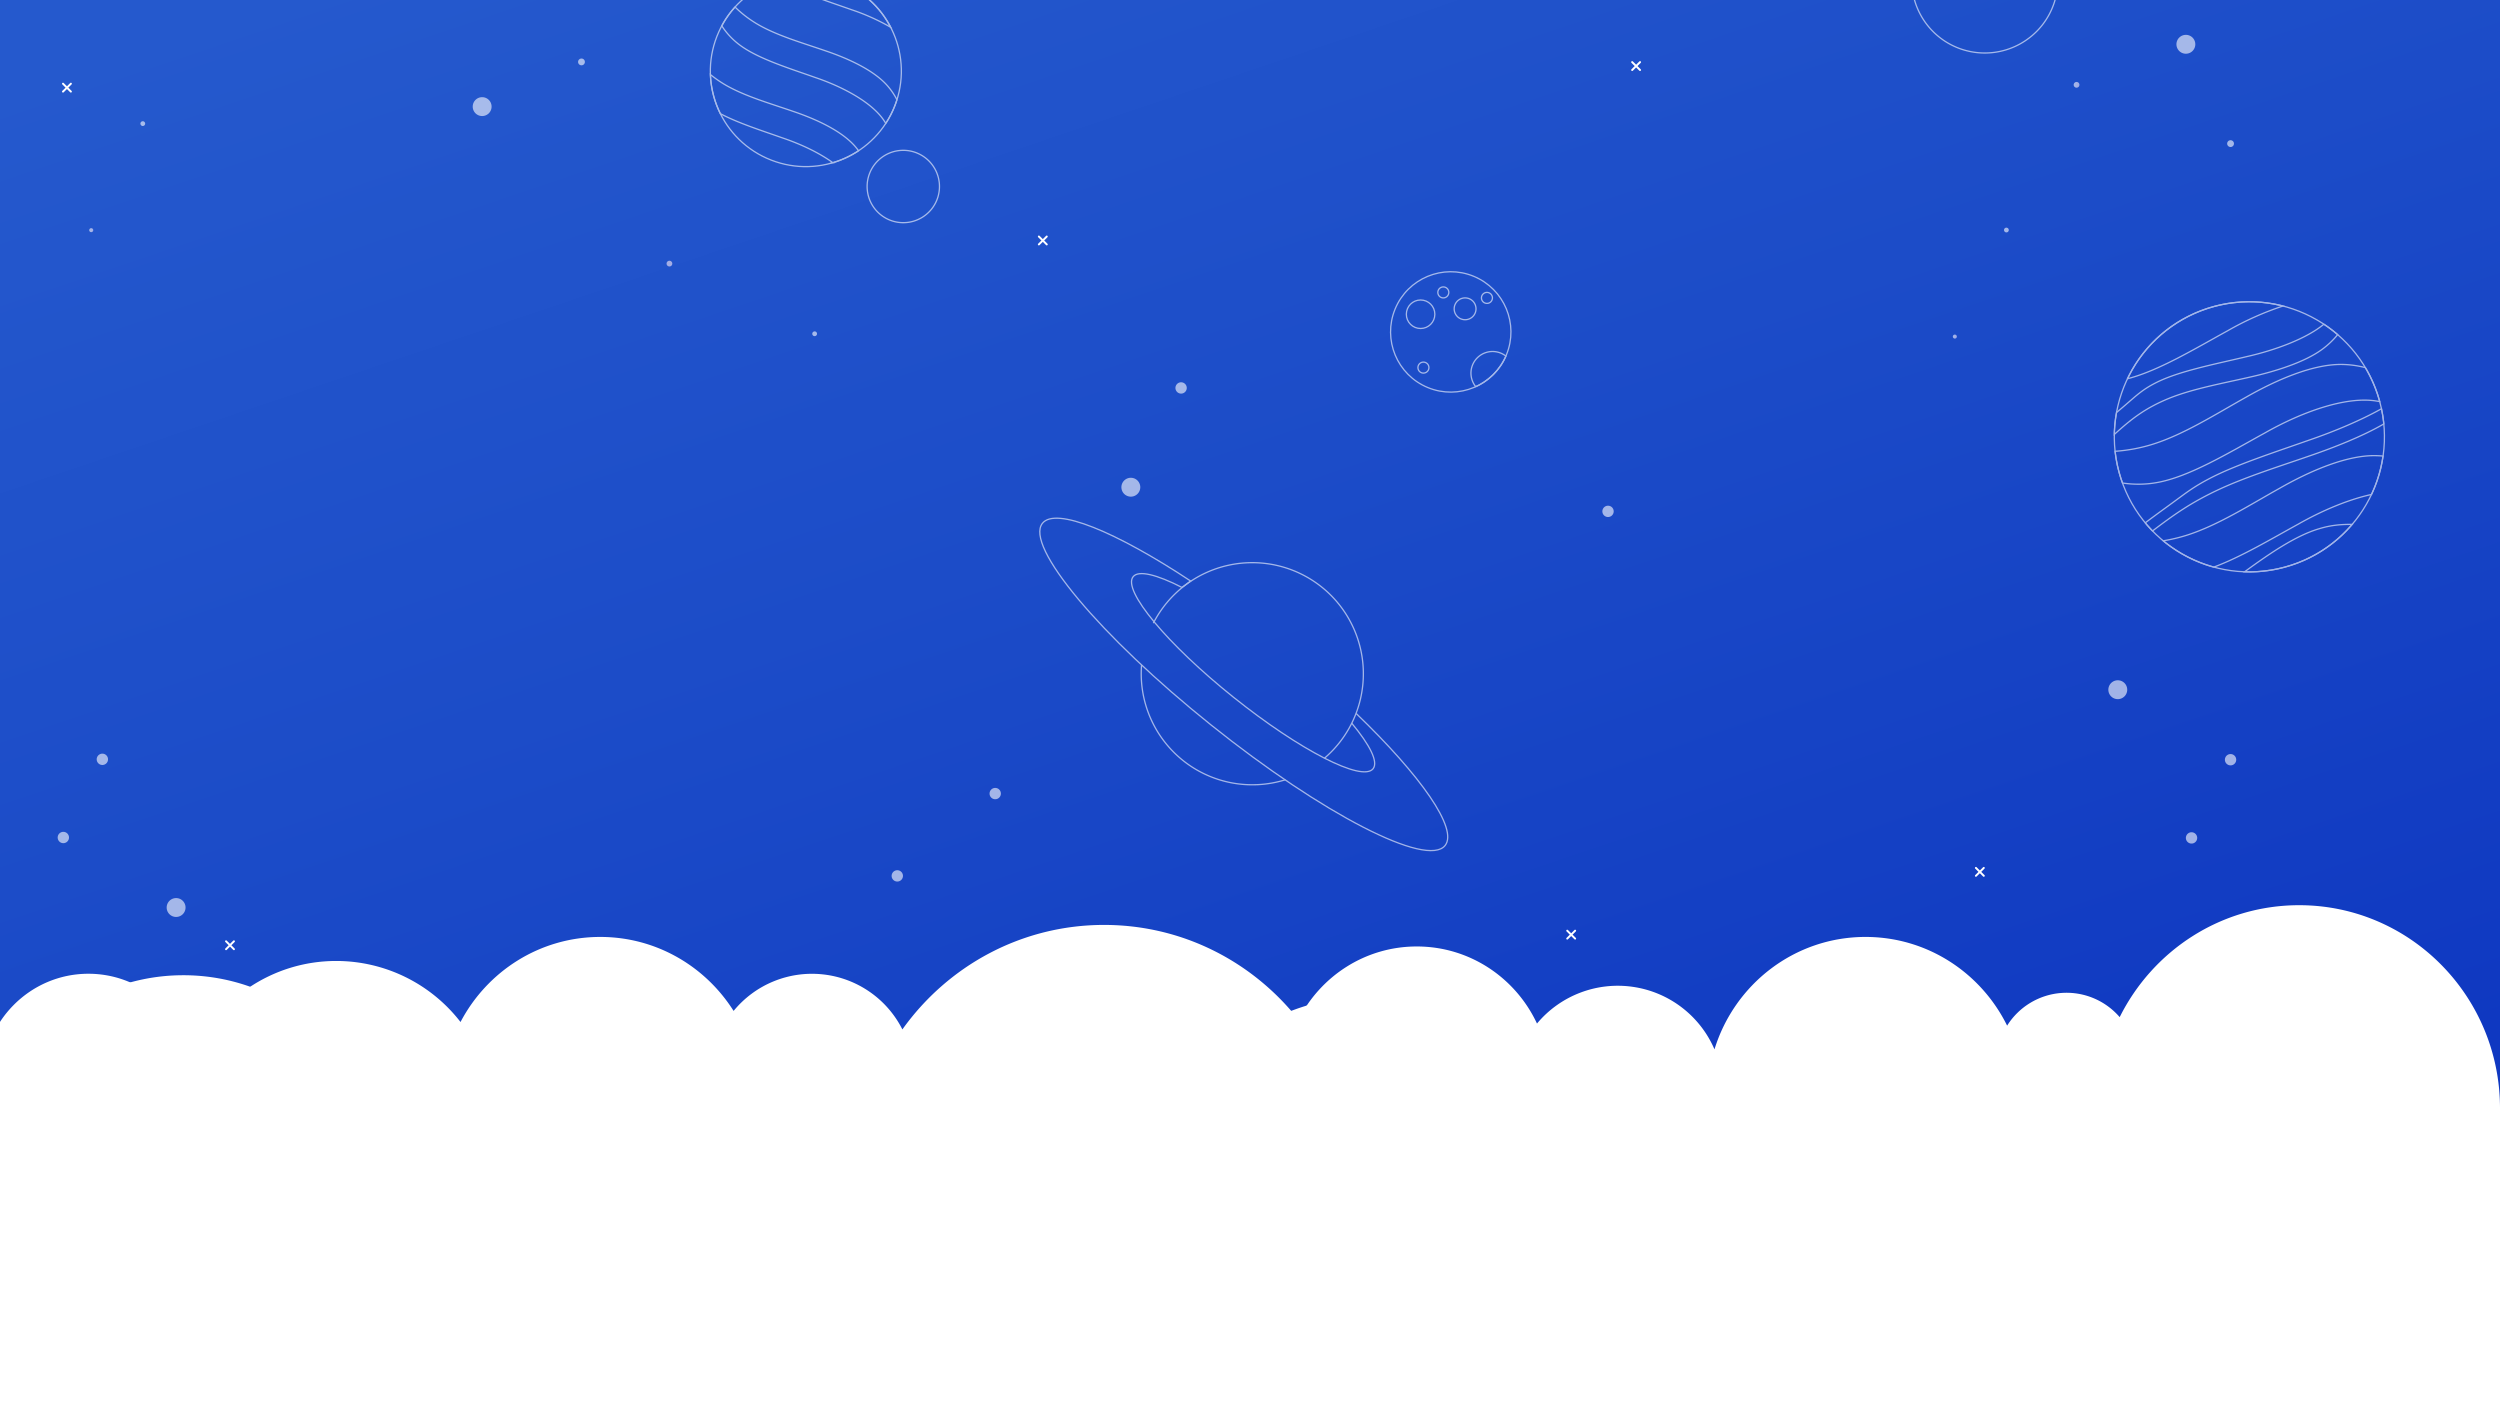 <svg xmlns="http://www.w3.org/2000/svg" xmlns:xlink="http://www.w3.org/1999/xlink" width="1920" height="1080" viewBox="0 0 1920 1080">
  <rect x="0" y="0" width="1920" height="1080" fill="#808080" stroke="none"/>
  <defs>
    <linearGradient id="linear-gradient" x1="0.097" y1="-0.159" x2="0.903" y2="1.159" gradientUnits="objectBoundingBox">
      <stop offset="0.089" stop-color="#2559cd"/>
      <stop offset="0.41" stop-color="#1c4cc8"/>
      <stop offset="0.797" stop-color="#0f38c1"/>
    </linearGradient>
    <clipPath id="clip-path">
      <rect id="Rectangle_62" data-name="Rectangle 62" width="1920" height="1080" fill="none"/>
    </clipPath>
    <linearGradient id="linear-gradient-2" y1="0.5" x2="1" y2="0.5" gradientUnits="objectBoundingBox">
      <stop offset="0" stop-color="#fff"/>
      <stop offset="1" stop-color="#fbe9f5"/>
    </linearGradient>
    <linearGradient id="linear-gradient-3" x1="0" y1="0.5" x2="1" y2="0.5" xlink:href="#linear-gradient-2"/>
    <linearGradient id="linear-gradient-4" x1="-279.974" y1="-6501.72" x2="-278.974" y2="-6501.72" xlink:href="#linear-gradient-2"/>
    <linearGradient id="linear-gradient-5" x1="0" y1="0.5" x2="1" y2="0.5" xlink:href="#linear-gradient-2"/>
  </defs>
  <g id="OBJECTS" transform="translate(-74.19 -59.92)">
    <g id="Group_55" data-name="Group 55" transform="translate(74.19 59.92)">
      <g id="Group_54" data-name="Group 54">
        <g id="Group_52" data-name="Group 52">
          <rect id="Rectangle_61" data-name="Rectangle 61" width="1920" height="1080" fill="url(#linear-gradient)"/>
          <g id="Group_17" data-name="Group 17">
            <g id="Group_16" data-name="Group 16" clip-path="url(#clip-path)">
              <g id="Group_11" data-name="Group 11" transform="translate(798.559 397.957)" opacity="0.6" style="mix-blend-mode: overlay;isolation: isolate">
                <path id="Path_47" data-name="Path 47" d="M376.142,253.728a85.323,85.323,0,1,1,131.427,103.7" transform="translate(-288.919 -173.1)" fill="none" stroke="#fff" stroke-miterlimit="10" stroke-width="1"/>
                <path id="Path_48" data-name="Path 48" d="M483.723,322.146a85.344,85.344,0,0,1-110.5-88.129" transform="translate(-295.062 -121.258)" fill="none" stroke="#fff" stroke-miterlimit="10" stroke-width="1"/>
                <path id="Path_49" data-name="Path 49" d="M585.972,353.036c13.99,16.789,20.561,29.778,16.4,34.985-8.322,10.4-56.321-14.189-107.208-54.915s-85.4-82.171-77.075-92.57c4.151-5.186,18.17-1.669,37.5,8.214l6.683-4.9c-57.594-38.054-103.676-57.028-113.823-44.349-13.814,17.258,44.211,86.65,129.6,154.992s165.814,109.749,179.628,92.488c10.153-12.687-18.513-53.548-68.333-101.45" transform="translate(-346.409 -195.579)" fill="none" stroke="#fff" stroke-miterlimit="10" stroke-width="1"/>
              </g>
              <g id="Group_12" data-name="Group 12" transform="translate(1600.359 208.319)" opacity="0.6" style="mix-blend-mode: overlay;isolation: isolate">
                <circle id="Ellipse_14" data-name="Ellipse 14" cx="103.708" cy="103.708" r="103.708" transform="translate(0 54.077) rotate(-15.113)" fill="none" stroke="#fff" stroke-miterlimit="10" stroke-width="1"/>
                <path id="Path_50" data-name="Path 50" d="M728.649,180.4c-23.635,13.224-47.925,28.734-71.795,36.211a124.936,124.936,0,0,1-28.93,5.418,104.052,104.052,0,0,0,5.673,24.348,80.752,80.752,0,0,0,25.742-.2c25.04-4.168,55.857-22.984,83.846-38.362,27.848-15.806,62.029-28.311,85.72-24.333.783.111,1.531.238,2.262.378-.783-2.884-1.687-5.756-2.734-8.61a104.158,104.158,0,0,0-8.308-17.469,75.08,75.08,0,0,0-18.628-2.447C779.6,155.259,752.217,166.967,728.649,180.4Z" transform="translate(-603.895 -83.759)" fill="none" stroke="#fff" stroke-miterlimit="10" stroke-width="1"/>
                <path id="Path_51" data-name="Path 51" d="M670.419,201.458c18.185-7.214,40.412-11.2,61.085-15.949,20.752-4.612,42.879-11.772,56.065-21.579a65.441,65.441,0,0,0,11.684-11.118,103.866,103.866,0,0,0-10.59-8.014c-13.324,11.024-37.091,19.9-59.316,24.906-24.307,5.808-52.178,11.127-69.671,20.054-10.053,5.063-15.04,9.871-21.256,15.19-2.719,2.379-5.747,4.925-9.012,7.712a103.348,103.348,0,0,0-1.684,16.794C640.245,218.147,650.929,209.32,670.419,201.458Z" transform="translate(-604.28 -104.128)" fill="none" stroke="#fff" stroke-miterlimit="10" stroke-width="1"/>
                <path id="Path_52" data-name="Path 52" d="M761.785,203.224c20.015-6.844,41.521-15.489,57.256-24.639a102.559,102.559,0,0,0-1.807-11.652c-15.741,8.83-35.889,17.308-54.643,23.761-26.947,9.525-57.585,19.344-77.908,30.092-11.669,6.119-17.906,11.036-25.548,16.615-6.545,4.843-14.456,10.44-23.316,17.149q2.671,3.234,5.577,6.225c16.219-12.286,29.414-21.9,52.4-32.506C714.52,218.8,738.9,211.168,761.785,203.224Z" transform="translate(-588.628 -61.326)" fill="none" stroke="#fff" stroke-miterlimit="10" stroke-width="1"/>
                <path id="Path_53" data-name="Path 53" d="M631.166,198.049c23.688-6.043,51.53-22.9,77.028-36.907a231.016,231.016,0,0,1,42.38-18.942,103.7,103.7,0,0,0-119.409,55.848Z" transform="translate(-597.627 -115.492)" fill="none" stroke="#fff" stroke-miterlimit="10" stroke-width="1"/>
                <path id="Path_54" data-name="Path 54" d="M729.944,204.272c-23.635,13.221-47.925,28.734-71.795,36.211a130.417,130.417,0,0,1-17.628,4.142,104.22,104.22,0,0,0,38.863,20.191c20.8-7.709,43.768-21.415,65.092-33.131,17.554-9.962,37.619-18.61,55.992-22.65a104.024,104.024,0,0,0,8.894-29.5c-2.065-.188-4.242-.305-6.574-.334C780.9,179.132,753.512,190.837,729.944,204.272Z" transform="translate(-579.537 -37.6)" fill="none" stroke="#fff" stroke-miterlimit="10" stroke-width="1"/>
                <path id="Path_55" data-name="Path 55" d="M661.825,233.621A103.861,103.861,0,0,0,744.474,197.2c-7.853-.006-15.735.364-25.877,3.494C700.914,206.034,681.192,219.455,661.825,233.621Z" transform="translate(-538.347 -2.799)" fill="none" stroke="#fff" stroke-miterlimit="10" stroke-width="1"/>
              </g>
              <g id="Group_13" data-name="Group 13" transform="translate(521.934 -42.341)" opacity="0.6" style="mix-blend-mode: overlay;isolation: isolate">
                <circle id="Ellipse_15" data-name="Ellipse 15" cx="73.337" cy="73.337" r="73.337" transform="translate(0 133.779) rotate(-65.795)" fill="none" stroke="#fff" stroke-miterlimit="10" stroke-width="1"/>
                <path id="Path_56" data-name="Path 56" d="M342.7,95.352c-18.1-6.257-37.716-11.784-52.894-20.866A88.577,88.577,0,0,1,273.339,61.76a73.491,73.491,0,0,0-10.188,14.45A57.175,57.175,0,0,0,275.369,89.7c13.981,11.259,38.414,18.678,59.7,26.217,21.447,7.266,44.132,19.429,53.176,33.809.311.463.6.918.865,1.37,1.153-1.769,2.244-3.6,3.259-5.494a73.58,73.58,0,0,0,5.313-12.6,52.859,52.859,0,0,0-7.472-10.986C379.946,110.424,360.881,101.474,342.7,95.352Z" transform="translate(-230.764 -14.021)" fill="none" stroke="#fff" stroke-miterlimit="10" stroke-width="1"/>
                <path id="Path_57" data-name="Path 57" d="M278.175,56.472c14.333,9.663,36.335,16.434,55.725,23.3a163.344,163.344,0,0,1,29.937,13.462,73.335,73.335,0,0,0-85.662-36.766Z" transform="translate(-201.715 -29.925)" fill="none" stroke="#fff" stroke-miterlimit="10" stroke-width="1"/>
                <path id="Path_58" data-name="Path 58" d="M323.552,107.663c-18.1-6.257-37.716-11.784-52.894-20.866a92.073,92.073,0,0,1-10.481-7.36,73.777,73.777,0,0,0,7.624,30.019c13.858,7.354,31.9,13.031,48.116,18.777,13.518,4.579,27.522,11.106,38.3,18.9a73.529,73.529,0,0,0,19.754-9.182c-.871-1.179-1.833-2.382-2.913-3.626C360.8,122.736,341.731,113.786,323.552,107.663Z" transform="translate(-236.517 20.157)" fill="none" stroke="#fff" stroke-miterlimit="10" stroke-width="1"/>
              </g>
              <path id="Path_59" data-name="Path 59" d="M674.636,126.735a56.134,56.134,0,1,1-8.754-78.9A56.137,56.137,0,0,1,674.636,126.735Z" transform="translate(893.505 -107.09)" fill="none" stroke="#fff" stroke-miterlimit="10" stroke-width="1" opacity="0.6" style="mix-blend-mode: overlay;isolation: isolate"/>
              <path id="Path_60" data-name="Path 60" d="M350.675,144.417a27.78,27.78,0,1,1-4.33-39.048A27.778,27.778,0,0,1,350.675,144.417Z" transform="translate(364.749 16.178)" fill="none" stroke="#fff" stroke-miterlimit="10" stroke-width="1" opacity="0.6" style="mix-blend-mode: overlay;isolation: isolate"/>
              <g id="Group_14" data-name="Group 14" transform="translate(1053.845 194.586)" opacity="0.6" style="mix-blend-mode: overlay;isolation: isolate">
                <circle id="Ellipse_16" data-name="Ellipse 16" cx="46.215" cy="46.215" r="46.215" transform="translate(0 85.465) rotate(-67.614)" fill="none" stroke="#fff" stroke-miterlimit="10" stroke-width="1"/>
                <circle id="Ellipse_17" data-name="Ellipse 17" cx="10.947" cy="10.947" r="10.947" transform="translate(26.223 35.806)" fill="none" stroke="#fff" stroke-miterlimit="10" stroke-width="1"/>
                <path id="Path_61" data-name="Path 61" d="M459.046,139.253a4.214,4.214,0,1,1-4.215-4.213A4.216,4.216,0,0,1,459.046,139.253Z" transform="translate(-400.205 -109.261)" fill="none" stroke="#fff" stroke-miterlimit="10" stroke-width="1"/>
                <path id="Path_62" data-name="Path 62" d="M470.466,140.691a4.214,4.214,0,1,1-4.213-4.215A4.213,4.213,0,0,1,470.466,140.691Z" transform="translate(-378.125 -106.484)" fill="none" stroke="#fff" stroke-miterlimit="10" stroke-width="1"/>
                <path id="Path_63" data-name="Path 63" d="M453.838,158.937a4.214,4.214,0,1,1-4.213-4.215A4.213,4.213,0,0,1,453.838,158.937Z" transform="translate(-410.275 -71.205)" fill="none" stroke="#fff" stroke-miterlimit="10" stroke-width="1"/>
                <path id="Path_64" data-name="Path 64" d="M471.658,146.291a8.38,8.38,0,1,1-8.381-8.378A8.381,8.381,0,0,1,471.658,146.291Z" transform="translate(-391.928 -103.706)" fill="none" stroke="#fff" stroke-miterlimit="10" stroke-width="1"/>
                <path id="Path_65" data-name="Path 65" d="M486.185,155.528A16.6,16.6,0,0,0,463,179,46.373,46.373,0,0,0,486.185,155.528Z" transform="translate(-383.459 -76.596)" fill="none" stroke="#fff" stroke-miterlimit="10" stroke-width="1"/>
              </g>
              <path id="Path_66" data-name="Path 66" d="M508.576,82.2l-2.49-2.491,2.49-2.491a.755.755,0,0,0-1.068-1.068l-2.49,2.491-2.491-2.491a.755.755,0,1,0-1.068,1.068l2.491,2.491L501.459,82.2a.755.755,0,1,0,1.068,1.068l2.491-2.491,2.49,2.491a.755.755,0,0,0,1.068-1.068Z" transform="translate(751.513 -28.972)" fill="#fff"/>
              <path id="Path_67" data-name="Path 67" d="M491.579,309.6l-2.491-2.491,2.491-2.491a.755.755,0,0,0-1.068-1.068l-2.49,2.491-2.491-2.491a.755.755,0,0,0-1.068,1.068l2.488,2.491-2.488,2.491a.755.755,0,0,0,1.068,1.068l2.491-2.491,2.49,2.491a.755.755,0,0,0,1.068-1.068Z" transform="translate(718.649 410.705)" fill="#fff"/>
              <path id="Path_68" data-name="Path 68" d="M97.767,87.851l-2.491-2.491,2.491-2.491A.755.755,0,0,0,96.7,81.8l-2.491,2.491L91.718,81.8A.755.755,0,0,0,90.65,82.87l2.491,2.491L90.65,87.851a.755.755,0,0,0,1.068,1.068l2.491-2.491L96.7,88.919a.755.755,0,0,0,1.068-1.068Z" transform="translate(-42.792 -18.04)" fill="#fff"/>
              <path id="Path_69" data-name="Path 69" d="M140.453,312.372l-2.491-2.491,2.491-2.491a.755.755,0,1,0-1.068-1.068l-2.491,2.491-2.491-2.491a.755.755,0,0,0-1.068,1.068l2.491,2.491-2.491,2.491a.755.755,0,0,0,1.068,1.068l2.491-2.491,2.491,2.491a.755.755,0,0,0,1.068-1.068Z" transform="translate(39.742 416.075)" fill="#fff"/>
              <path id="Path_70" data-name="Path 70" d="M353.251,127.859l-2.491-2.491,2.491-2.491a.755.755,0,0,0-1.068-1.068l-2.491,2.491L347.2,121.81a.755.755,0,0,0-1.068,1.068l2.488,2.491-2.488,2.491a.755.755,0,1,0,1.068,1.068l2.491-2.491,2.491,2.491a.755.755,0,1,0,1.068-1.068Z" transform="translate(451.19 59.32)" fill="#fff"/>
              <path id="Path_71" data-name="Path 71" d="M598.57,293.156l-2.488-2.491,2.488-2.491a.755.755,0,0,0-1.068-1.068l-2.491,2.491-2.49-2.491a.755.755,0,1,0-1.068,1.068l2.491,2.491-2.491,2.491a.755.755,0,0,0,1.068,1.068l2.49-2.488,2.491,2.488a.755.755,0,1,0,1.068-1.068Z" transform="translate(925.521 378.924)" fill="#fff"/>
              <g id="Group_15" data-name="Group 15" transform="translate(44.297 26.768)" opacity="0.6" style="mix-blend-mode: overlay;isolation: isolate">
                <path id="Path_72" data-name="Path 72" d="M588.52,149.051a1.536,1.536,0,1,1-1.534-1.537A1.534,1.534,0,0,1,588.52,149.051Z" transform="translate(870.041 82.676)" fill="url(#linear-gradient-2)"/>
                <path id="Path_73" data-name="Path 73" d="M621.483,83.574a2.2,2.2,0,1,1-2.2-2.2A2.2,2.2,0,0,1,621.483,83.574Z" transform="translate(931.221 -45.201)" fill="url(#linear-gradient-3)"/>
                <path id="Path_74" data-name="Path 74" d="M341.957,270.546a4.349,4.349,0,1,1-4.347-4.347A4.35,4.35,0,0,1,341.957,270.546Z" transform="translate(382.428 312.155)" fill="#fff"/>
                <path id="Path_75" data-name="Path 75" d="M382.273,192.254A7.249,7.249,0,1,1,375.024,185,7.251,7.251,0,0,1,382.273,192.254Z" transform="translate(449.165 155.165)" fill="#fff"/>
                <path id="Path_76" data-name="Path 76" d="M502.391,196.664a4.349,4.349,0,1,1-4.347-4.35A4.347,4.347,0,0,1,502.391,196.664Z" transform="translate(692.629 169.297)" fill="#fff"/>
                <path id="Path_77" data-name="Path 77" d="M390.62,164.353a4.349,4.349,0,1,1-4.35-4.35A4.35,4.35,0,0,1,390.62,164.353Z" transform="translate(476.518 106.824)" fill="#fff"/>
                <path id="Path_78" data-name="Path 78" d="M665.37,261.682a4.349,4.349,0,1,1-4.35-4.347A4.351,4.351,0,0,1,665.37,261.682Z" transform="translate(1007.752 295.015)" fill="#fff"/>
                <path id="Path_79" data-name="Path 79" d="M640.655,245.265a7.247,7.247,0,1,1-7.246-7.246A7.247,7.247,0,0,1,640.655,245.265Z" transform="translate(948.756 257.669)" fill="#fff"/>
                <path id="Path_80" data-name="Path 80" d="M316.32,292.1a4.349,4.349,0,1,1-4.347-4.35A4.347,4.347,0,0,1,316.32,292.1Z" transform="translate(332.858 353.817)" fill="#fff"/>
                <path id="Path_81" data-name="Path 81" d="M602.5,121.349a1.828,1.828,0,1,1-1.828-1.828A1.825,1.825,0,0,1,602.5,121.349Z" transform="translate(895.944 28.551)" fill="#fff"/>
                <path id="Path_82" data-name="Path 82" d="M658.48,76.291a7.247,7.247,0,1,1-7.249-7.246A7.248,7.248,0,0,1,658.48,76.291Z" transform="translate(983.221 -69.045)" fill="#fff"/>
                <path id="Path_83" data-name="Path 83" d="M662.484,99.241a2.609,2.609,0,1,1-2.611-2.611A2.608,2.608,0,0,1,662.484,99.241Z" transform="translate(1008.898 -15.709)" fill="#fff"/>
                <path id="Path_84" data-name="Path 84" d="M250.893,128.184a2.2,2.2,0,1,1-2.194,2.2A2.2,2.2,0,0,1,250.893,128.184Z" transform="translate(218.93 45.301)" fill="url(#linear-gradient-4)"/>
                <path id="Path_85" data-name="Path 85" d="M288.671,146.68a1.826,1.826,0,1,1-1.828,1.828A1.827,1.827,0,0,1,288.671,146.68Z" transform="translate(292.682 81.063)" fill="#fff"/>
                <path id="Path_86" data-name="Path 86" d="M205.2,85.36a7.247,7.247,0,1,1-7.249,7.249A7.249,7.249,0,0,1,205.2,85.36Z" transform="translate(120.802 -37.5)" fill="#fff"/>
                <path id="Path_87" data-name="Path 87" d="M228.142,75.242a2.609,2.609,0,1,1-2.608,2.608A2.608,2.608,0,0,1,228.142,75.242Z" transform="translate(174.14 -57.063)" fill="#fff"/>
                <path id="Path_88" data-name="Path 88" d="M655.153,282.152a4.349,4.349,0,1,1-4.347-4.347A4.35,4.35,0,0,1,655.153,282.152Z" transform="translate(987.997 334.596)" fill="#fff"/>
                <path id="Path_89" data-name="Path 89" d="M89.29,282.05a4.349,4.349,0,1,1,4.347,4.347A4.348,4.348,0,0,1,89.29,282.05Z" transform="translate(-89.29 334.393)" fill="#fff"/>
                <path id="Path_90" data-name="Path 90" d="M117.825,302.285a7.249,7.249,0,1,1,7.249,7.249A7.247,7.247,0,0,1,117.825,302.285Z" transform="translate(-34.117 367.918)" fill="#fff"/>
                <path id="Path_91" data-name="Path 91" d="M99.506,261.577a4.349,4.349,0,1,1,4.35,4.35A4.35,4.35,0,0,1,99.506,261.577Z" transform="translate(-69.537 294.812)" fill="#fff"/>
                <path id="Path_92" data-name="Path 92" d="M100.626,121.192a1.537,1.537,0,1,1-1.537-1.537A1.539,1.539,0,0,1,100.626,121.192Z" transform="translate(-73.315 28.81)" fill="url(#linear-gradient-5)"/>
                <path id="Path_93" data-name="Path 93" d="M114.6,93.487a1.826,1.826,0,1,1-1.825-1.825A1.827,1.827,0,0,1,114.6,93.487Z" transform="translate(-47.41 -25.315)" fill="#fff"/>
              </g>
              <path id="Path_94" data-name="Path 94" d="M1921.683,367.88c-38.529,0-70.779,27.106-79.192,63.484-18.844-43.158-61.5-73.294-111.139-73.294a120.726,120.726,0,0,0-95.414,46.881c-20.4-38.863-60.8-65.341-107.329-65.341-43.044,0-80.829,22.67-102.4,56.828a77.782,77.782,0,0,0-129.624,14.2c-34.691-48.6-91.13-80.255-154.914-80.255-60.444,0-114.3,28.438-149.291,72.772-16.915-33.369-51.236-56.221-90.854-56.221-40.79,0-75.978,24.216-92.32,59.2a80.858,80.858,0,0,0-136.311,19.816c-15.376-50.022-61.5-86.342-116.008-86.342-47.633,0-88.84,27.754-108.745,68.137A53.857,53.857,0,0,0,361.7,401.2c-25.385-50.976-77.549-85.967-137.822-85.967-85.2,0-154.265,69.868-154.265,156.051V797.106H2003.039V450.177C2003.039,404.725,1966.615,367.88,1921.683,367.88Z" transform="translate(-83.039 433.741)" fill="#fff"/>
              <path id="Path_95" data-name="Path 95" d="M150.968,349.547c38.529,0,70.782,27.1,79.2,63.484,18.84-43.158,61.5-73.3,111.138-73.3a120.714,120.714,0,0,1,95.411,46.883c20.4-38.863,60.8-65.341,107.332-65.341,43.041,0,80.826,22.67,102.4,56.828a77.782,77.782,0,0,1,129.624,14.2c34.688-48.6,91.13-80.255,154.911-80.255,60.447,0,114.3,28.438,149.294,72.769,16.912-33.369,51.233-56.221,90.851-56.221,40.793,0,75.982,24.216,92.32,59.2a80.864,80.864,0,0,1,136.315,19.816c15.376-50.019,61.5-86.339,116.005-86.339,47.636,0,88.84,27.754,108.745,68.134a53.862,53.862,0,0,1,86.443-6.539c25.382-50.976,77.549-85.967,137.822-85.967,85.2,0,154.262,69.865,154.262,156.048V778.77H69.613V431.841C69.613,386.392,106.036,349.547,150.968,349.547Z" transform="translate(-83.039 398.294)" fill="#fff" style="mix-blend-mode: soft-light;isolation: isolate"/>
            </g>
          </g>
        </g>
      </g>
    </g>
  </g>
</svg>
